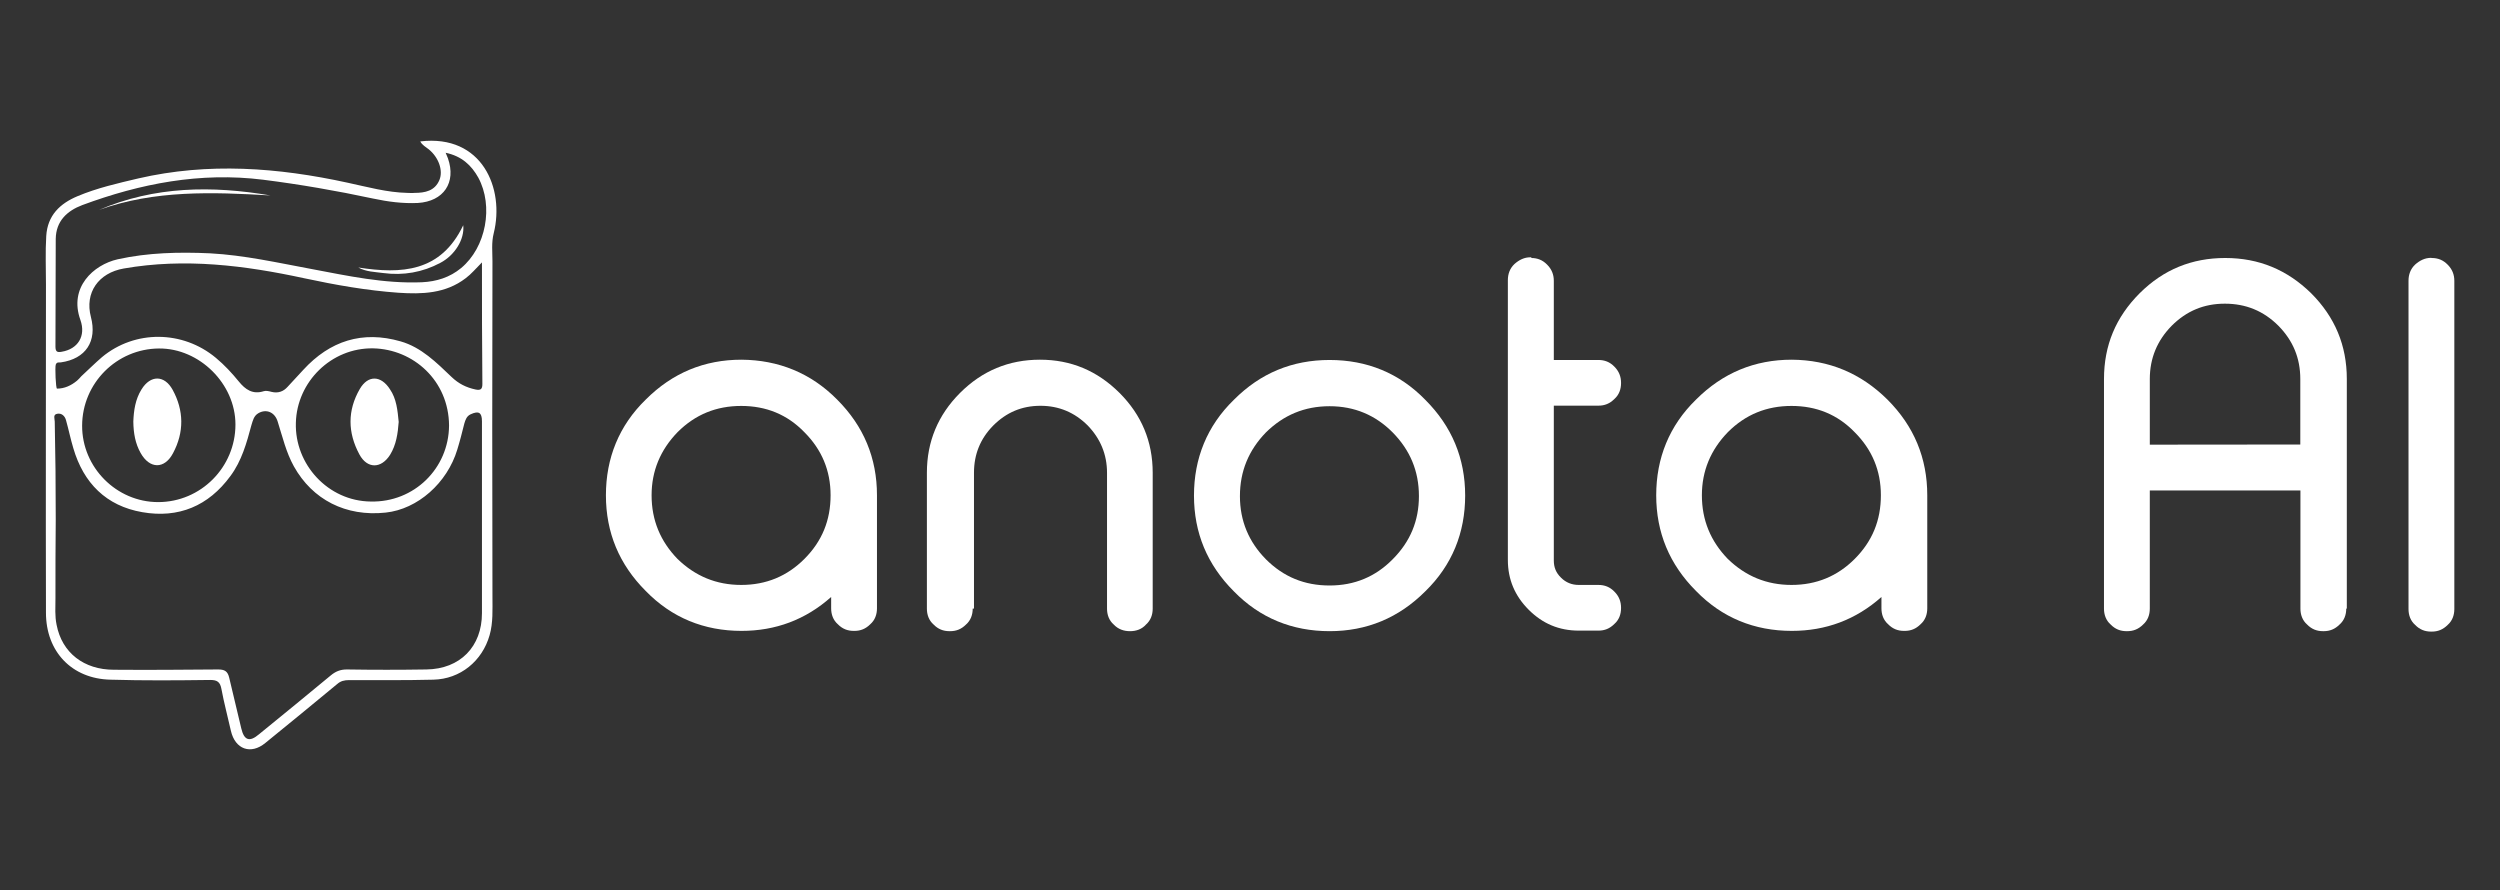 <?xml version="1.0" encoding="utf-8"?>
<!-- Generator: Adobe Illustrator 24.2.3, SVG Export Plug-In . SVG Version: 6.00 Build 0)  -->
<svg version="1.1" id="Camada_1" xmlns="http://www.w3.org/2000/svg" xmlns:xlink="http://www.w3.org/1999/xlink" x="0px" y="0px"
	 viewBox="0 0 1762.6 627.5" style="enable-background:new 0 0 1762.6 627.5;" xml:space="preserve">
<rect x="0" y="0" width="1762.6" height="627.5" fill="#333333" stroke="none"/>
<style type="text/css">
	.st0{fill:#FFFFFF;}
</style>
<g>
	<path class="st0" d="M296.3,99.7c43.8-5.2,59.6,33.4,51.8,64.7c-1.7,6.7-0.9,13.2-0.9,19.8c-0.2,78.8-0.2,157.5,0,236.5
		c0,9.1,0.5,18.3-2,27.1c-5.2,18.3-20.7,31-39.7,31.4c-19.8,0.5-39.5,0.3-59.3,0.3c-3.4,0-6,0.6-8.5,2.8
		c-16.8,14-33.7,27.7-50.6,41.5c-10.3,8.5-21.3,4.5-24.3-8.5c-2.2-9.9-4.9-19.8-6.7-29.6c-0.9-4.9-3-6.3-7.8-6.3
		c-23.5,0.3-47,0.5-70.4-0.2c-27.3-0.6-45.5-19.8-45.5-47.2c-0.2-77.1,0-154.2,0-231.4c0-11.4-0.5-22.9,0.2-34.2
		c0.9-14.6,9.7-22.9,22.1-28.1c13.8-5.8,28.4-9.1,42.8-12.5c49.4-11.4,98.4-7.7,147.5,3c14,3,27.9,6.9,42.2,7.2c1.7,0,3.3,0.2,5,0
		c7.5,0,14.4-1.4,17.6-9.1c2.8-6.7-0.6-16-7.5-21.6C300.1,103.5,297.7,102.4,296.3,99.7z M39.3,366.3
		C39.1,366.3,39.1,366.3,39.3,366.3c-0.2,18.5-0.2,37-0.2,55.5c0,6.3-0.5,12.5,0.8,18.7c3.8,19.8,19.3,31.7,40.4,31.7
		c24.6,0.2,49.1,0,73.5-0.2c4.4,0,6.7,1.1,7.8,5.8c2.7,11.9,5.8,23.8,8.5,35.7c2,8.5,5.8,9.9,12.5,4.2
		c16.9-13.8,33.9-27.6,50.6-41.5c3.4-2.8,6.7-4.2,11.3-4.2c18.7,0.3,37.3,0.3,56.1,0c23.8-0.3,39.2-16.1,39.2-39.7
		c0-45.1,0-90.3,0-135.3c0-6.3-2.4-7.5-8-4.9c-2.8,1.3-3.6,3.8-4.4,6.4c-1.6,6.3-3.1,12.4-5,18.5c-7.1,23.5-27.9,42-50.5,44.4
		c-28.1,3-51.6-9.1-64.7-32.6c-5.5-9.9-8-20.8-11.4-31.5c-2-6.7-8-9.2-13.6-6c-3.3,1.9-3.9,5.2-4.9,8.3
		c-3.4,12.7-6.9,25.4-14.9,36.1c-15.4,21-36.5,29.9-62.1,25.4c-25.4-4.4-41.4-20.5-48.6-45.1c-2-6.6-3.3-13.2-5.2-19.9
		c-0.8-2.8-3-4.9-6-4.4c-3.4,0.5-1.9,3.6-1.9,5.5C39.1,320.3,39.3,343.1,39.3,366.3z M314.2,107.7c0.8,2,1.3,3,1.6,3.9
		c6,17.1-3,30.4-21.2,31.5c-10.7,0.5-21.2-0.9-31.5-3.1c-25.7-5.5-51.6-10-77.7-13.3c-44.2-5.5-86.4,2.7-127.4,17.9
		c-10.8,4.1-18.5,11.3-18.7,23.8c-0.2,25.4,0,50.6-0.2,76c0,3.6,1.3,4.2,4.4,3.6c11.4-1.9,17.2-11,13.2-22.4
		c-8.3-22.9,9.1-38.9,26.3-42.8c21.3-4.7,43.3-5.2,65.1-4.2c24.1,1.3,47.5,6.6,71.2,11c25.9,4.9,51.6,10.5,78.2,9.4
		c10.3-0.5,19.6-3.4,27.6-10c17.6-14.6,23-43.7,12.1-63.8C332.4,116.6,325.6,110.1,314.2,107.7z M339.8,185
		c-4.4,4.4-7.5,8.2-11.4,11.1c-14.3,11-31,11.4-47.5,10.3c-22.4-1.6-44.4-5.5-66.3-10.2c-42-9.1-84.3-14.4-127.3-6.9
		c-17.9,3.1-27.7,17.1-23.2,34.2s-3.6,29.5-21.2,32c-1.3,0.2-2.8-0.5-3.6,1.6c-0.6,1.9,0,16.9,0.9,16.9c5.3,0,10-2.2,14.1-5.6
		c1.1-0.9,2-2,3-3.1c4.9-4.5,9.6-9.2,14.6-13.5c23.2-19.3,56.9-19,80.3,0.5c6,5,11.3,10.7,16.1,16.6c4.7,5.8,9.9,9.4,17.7,6.9
		c1.6-0.5,3.6,0,5.5,0.5c4.5,1.1,8.3-0.2,11.3-3.6c3.6-3.9,7.4-8,11-11.9c18.8-20.5,41.7-27.9,68.7-20.1
		c14.6,4.2,25.2,14.9,35.9,25.1c4.9,4.7,10.3,7.4,16.8,8.8c3.8,0.8,4.9-0.3,4.9-3.9C339.8,242.5,339.8,214.4,339.8,185z M111.5,354
		c30.1,0,54.5-24.6,54.5-54.7c0-28.7-25.4-53.8-53.9-53.6c-29.9,0.2-54.1,24.5-54.2,54.4C57.8,329.5,82.1,354,111.5,354z M316.6,300
		c-0.2-31.7-25.2-53.8-53.5-54.4c-29.6-0.5-53.8,23.7-54.5,52.5c-0.9,29.3,22.7,55.2,52.8,55.5C291.9,354.3,316.4,330.3,316.6,300z"
		/>
	<path class="st0" d="M69.8,148c39.2-16.8,79.8-17.2,120.9-10.2C149.8,135.4,109,133.9,69.8,148z"/>
	<path class="st0" d="M252.6,188.6c30.3,4.7,58.2,3.4,74-29.8c1.1,9.9-6,21.2-16.1,26.5c-12.5,6.7-26.2,9.1-40.3,7.2
		C264.4,191.7,258.2,191.7,252.6,188.6z"/>
	<path class="st0" d="M94,297.2c0.3-7.7,1.4-15.7,5.8-22.7c6.3-10.2,16.1-10.2,21.9,0.3c8,14.6,8.2,29.9,0.3,44.7
		c-6,11.4-16.5,11.3-22.9-0.2C95.4,312.7,94.1,305.4,94,297.2z"/>
	<path class="st0" d="M281.1,297.5c-0.6,8-1.7,16.1-6.1,23.2c-6.3,9.9-16.1,9.9-21.6-0.3c-8.3-15.4-8.5-31,0.3-46.2
		c5.8-9.9,14.9-9.6,21.2,0.2C279.6,281.2,280.3,289.4,281.1,297.5z"/>
</g>
<g>
	<path class="st0" d="M590.2,281.7c18.8,18.8,28.1,41.3,28.1,67.5v79.7c0,4.3-1.4,8.3-4.7,11.2c-3.3,3.3-6.9,4.7-11.2,4.7h-0.5
		c-4.3,0-8-1.4-11.2-4.7c-3.3-2.9-4.7-6.9-4.7-11.2v-8c-18.1,16.1-39.3,23.9-63.2,23.9c-26.3,0-49.1-9.2-67.5-28.1
		c-18.8-18.8-28.1-41.3-28.1-67.5s9.2-49.1,28.1-67.5c18.8-18.8,41.3-28.1,67.5-28.1C548.9,253.8,571.7,263,590.2,281.7z
		 M477.7,304.7c-12.1,12.5-18.3,27.3-18.3,44.5c0,17.6,6.2,32.4,18.3,44.9c12.5,12.1,27.3,18.3,44.9,18.3c17.6,0,32.4-6.2,44.5-18.3
		c12.5-12.5,18.5-27.3,18.5-44.9c0-17.4-6.2-32.2-18.5-44.5c-12.1-12.5-27-18.5-44.5-18.5S490.2,292.2,477.7,304.7z"/>
	<path class="st0" d="M685.8,429.1c0,4.3-1.4,8.3-4.7,11.2c-3.3,3.3-6.9,4.7-11.2,4.7h-0.5c-4.3,0-8-1.4-11.2-4.7
		c-3.3-2.9-4.7-6.9-4.7-11.2v-95.8c0-21.9,7.8-40.7,23.4-56.3c15.6-15.6,34.4-23.4,56.3-23.4c21.9,0,40.4,7.8,56.1,23.4
		c15.6,15.6,23.4,34.4,23.4,56.3v95.8c0,4.3-1.4,8.3-4.7,11.2c-2.9,3.3-6.9,4.7-11.2,4.7h-0.2c-4.3,0-8.3-1.4-11.4-4.7
		c-3.3-2.9-4.7-6.9-4.7-11.2v-95.8c0-12.9-4.7-24.1-13.6-33.3c-9.2-9.2-20.3-13.9-33.3-13.9c-13.2,0-24.1,4.7-33.3,13.9
		c-9.1,9.2-13.6,20.3-13.6,33.3v95.8H685.8z"/>
	<path class="st0" d="M937.4,253.8c26.3,0,49.1,9.2,67.5,28.1c18.8,18.8,28.1,41.3,28.1,67.5s-9.2,49.1-28.1,67.5
		c-18.8,18.8-41.3,28.1-67.5,28.1s-49.1-9.2-67.5-28.1c-18.8-18.8-28.1-41.3-28.1-67.5s9.2-49.1,28.1-67.5
		C888.7,263,911.2,253.8,937.4,253.8z M937.4,286.4c-17.6,0-32.4,6.2-44.9,18.5c-12.1,12.5-18.3,27.3-18.3,44.9
		c0,17.4,6.2,32.2,18.3,44.5c12.5,12.5,27.3,18.5,44.9,18.5c17.6,0,32.4-6.2,44.5-18.5c12.5-12.5,18.5-27.3,18.5-44.5
		c0-17.6-6.2-32.4-18.5-44.9C969.8,292.7,955,286.4,937.4,286.4z"/>
	<path class="st0" d="M1079.6,181.9c4.3,0,8,1.4,11.2,4.7c3.3,3.3,4.7,7.1,4.7,11.4v55.8h31.5c4.3,0,8,1.4,11.2,4.7
		c3.3,3.3,4.7,7.1,4.7,11.4v0.2c0,4.3-1.4,8.3-4.7,11.2c-3.3,3.3-6.9,4.7-11.2,4.7h-31.5v109.2c0,4.9,1.6,8.7,5.1,12.1
		c3.4,3.4,7.6,5.1,12.5,5.1h13.9c4.3,0,8,1.4,11.2,4.7c3.3,3.3,4.7,7.1,4.7,11.4v0.2c0,4.3-1.4,8.3-4.7,11.2
		c-3.3,3.3-6.9,4.7-11.2,4.7h-13.9c-13.9,0-25.5-4.9-35.3-14.7c-9.8-9.8-14.7-21.4-14.7-35.1V197.5c0-4.3,1.4-8.3,4.7-11.4
		c3.3-2.9,6.9-4.7,11.2-4.7h0.7L1079.6,181.9L1079.6,181.9L1079.6,181.9z"/>
	<path class="st0" d="M1330.7,281.7c18.8,18.8,28.1,41.3,28.1,67.5v79.7c0,4.3-1.4,8.3-4.7,11.2c-3.3,3.3-6.9,4.7-11.2,4.7h-0.5
		c-4.3,0-8-1.4-11.2-4.7c-3.3-2.9-4.7-6.9-4.7-11.2v-8c-18.1,16.1-39.3,23.9-63.2,23.9c-26.3,0-49.1-9.2-67.5-28.1
		c-18.8-18.8-28.1-41.3-28.1-67.5s9.2-49.1,28.1-67.5c18.8-18.8,41.3-28.1,67.5-28.1C1289.4,253.8,1311.8,263,1330.7,281.7z
		 M1218.2,304.7c-12.1,12.5-18.3,27.3-18.3,44.5c0,17.6,6.2,32.4,18.3,44.9c12.5,12.1,27.3,18.3,44.9,18.3s32.4-6.2,44.5-18.3
		c12.5-12.5,18.5-27.3,18.5-44.9c0-17.4-6.2-32.2-18.5-44.5c-12.1-12.5-27-18.5-44.5-18.5S1230.7,292.2,1218.2,304.7z"/>
	<path class="st0" d="M1654.2,429.1c0,4.3-1.4,8.3-4.7,11.2c-3.3,3.3-6.9,4.7-11.2,4.7h-0.5c-4.3,0-8-1.4-11.2-4.7
		c-3.3-2.9-4.7-6.9-4.7-11.2v-83.3h-106.2v83.3c0,4.3-1.4,8.3-4.7,11.2c-3.3,3.3-6.9,4.7-11.2,4.7h-0.5c-4.3,0-8-1.4-11.2-4.7
		c-3.3-2.9-4.7-6.9-4.7-11.2V267.2c0-23.7,8.3-43.6,25.2-60.5c16.8-16.7,36.8-24.8,60.3-24.8c23.7,0,43.6,8.3,60.5,24.8
		c16.8,16.8,25.2,36.8,25.2,60.5v161.9L1654.2,429.1L1654.2,429.1z M1621.8,313.4v-46.2c0-14.7-5.1-27-15.4-37.5
		c-10.5-10.5-23-15.6-37.8-15.6c-14.7,0-27,5.1-37.5,15.6c-10.3,10.5-15.4,23-15.4,37.5v46.3L1621.8,313.4L1621.8,313.4
		L1621.8,313.4z"/>
	<path class="st0" d="M1714.5,181.9c4.3,0,8,1.4,11.2,4.7c3.3,3.3,4.7,7.1,4.7,11.4v231.4c0,4.3-1.4,8.3-4.7,11.2
		c-3.3,3.3-6.9,4.7-11.2,4.7h-0.5c-4.3,0-8-1.4-11.2-4.7c-3.3-2.9-4.7-6.9-4.7-11.2V197.9c0-4.3,1.4-8.3,4.7-11.4
		c3.3-2.9,6.9-4.7,11.2-4.7L1714.5,181.9L1714.5,181.9z"/>
</g>
</svg>
